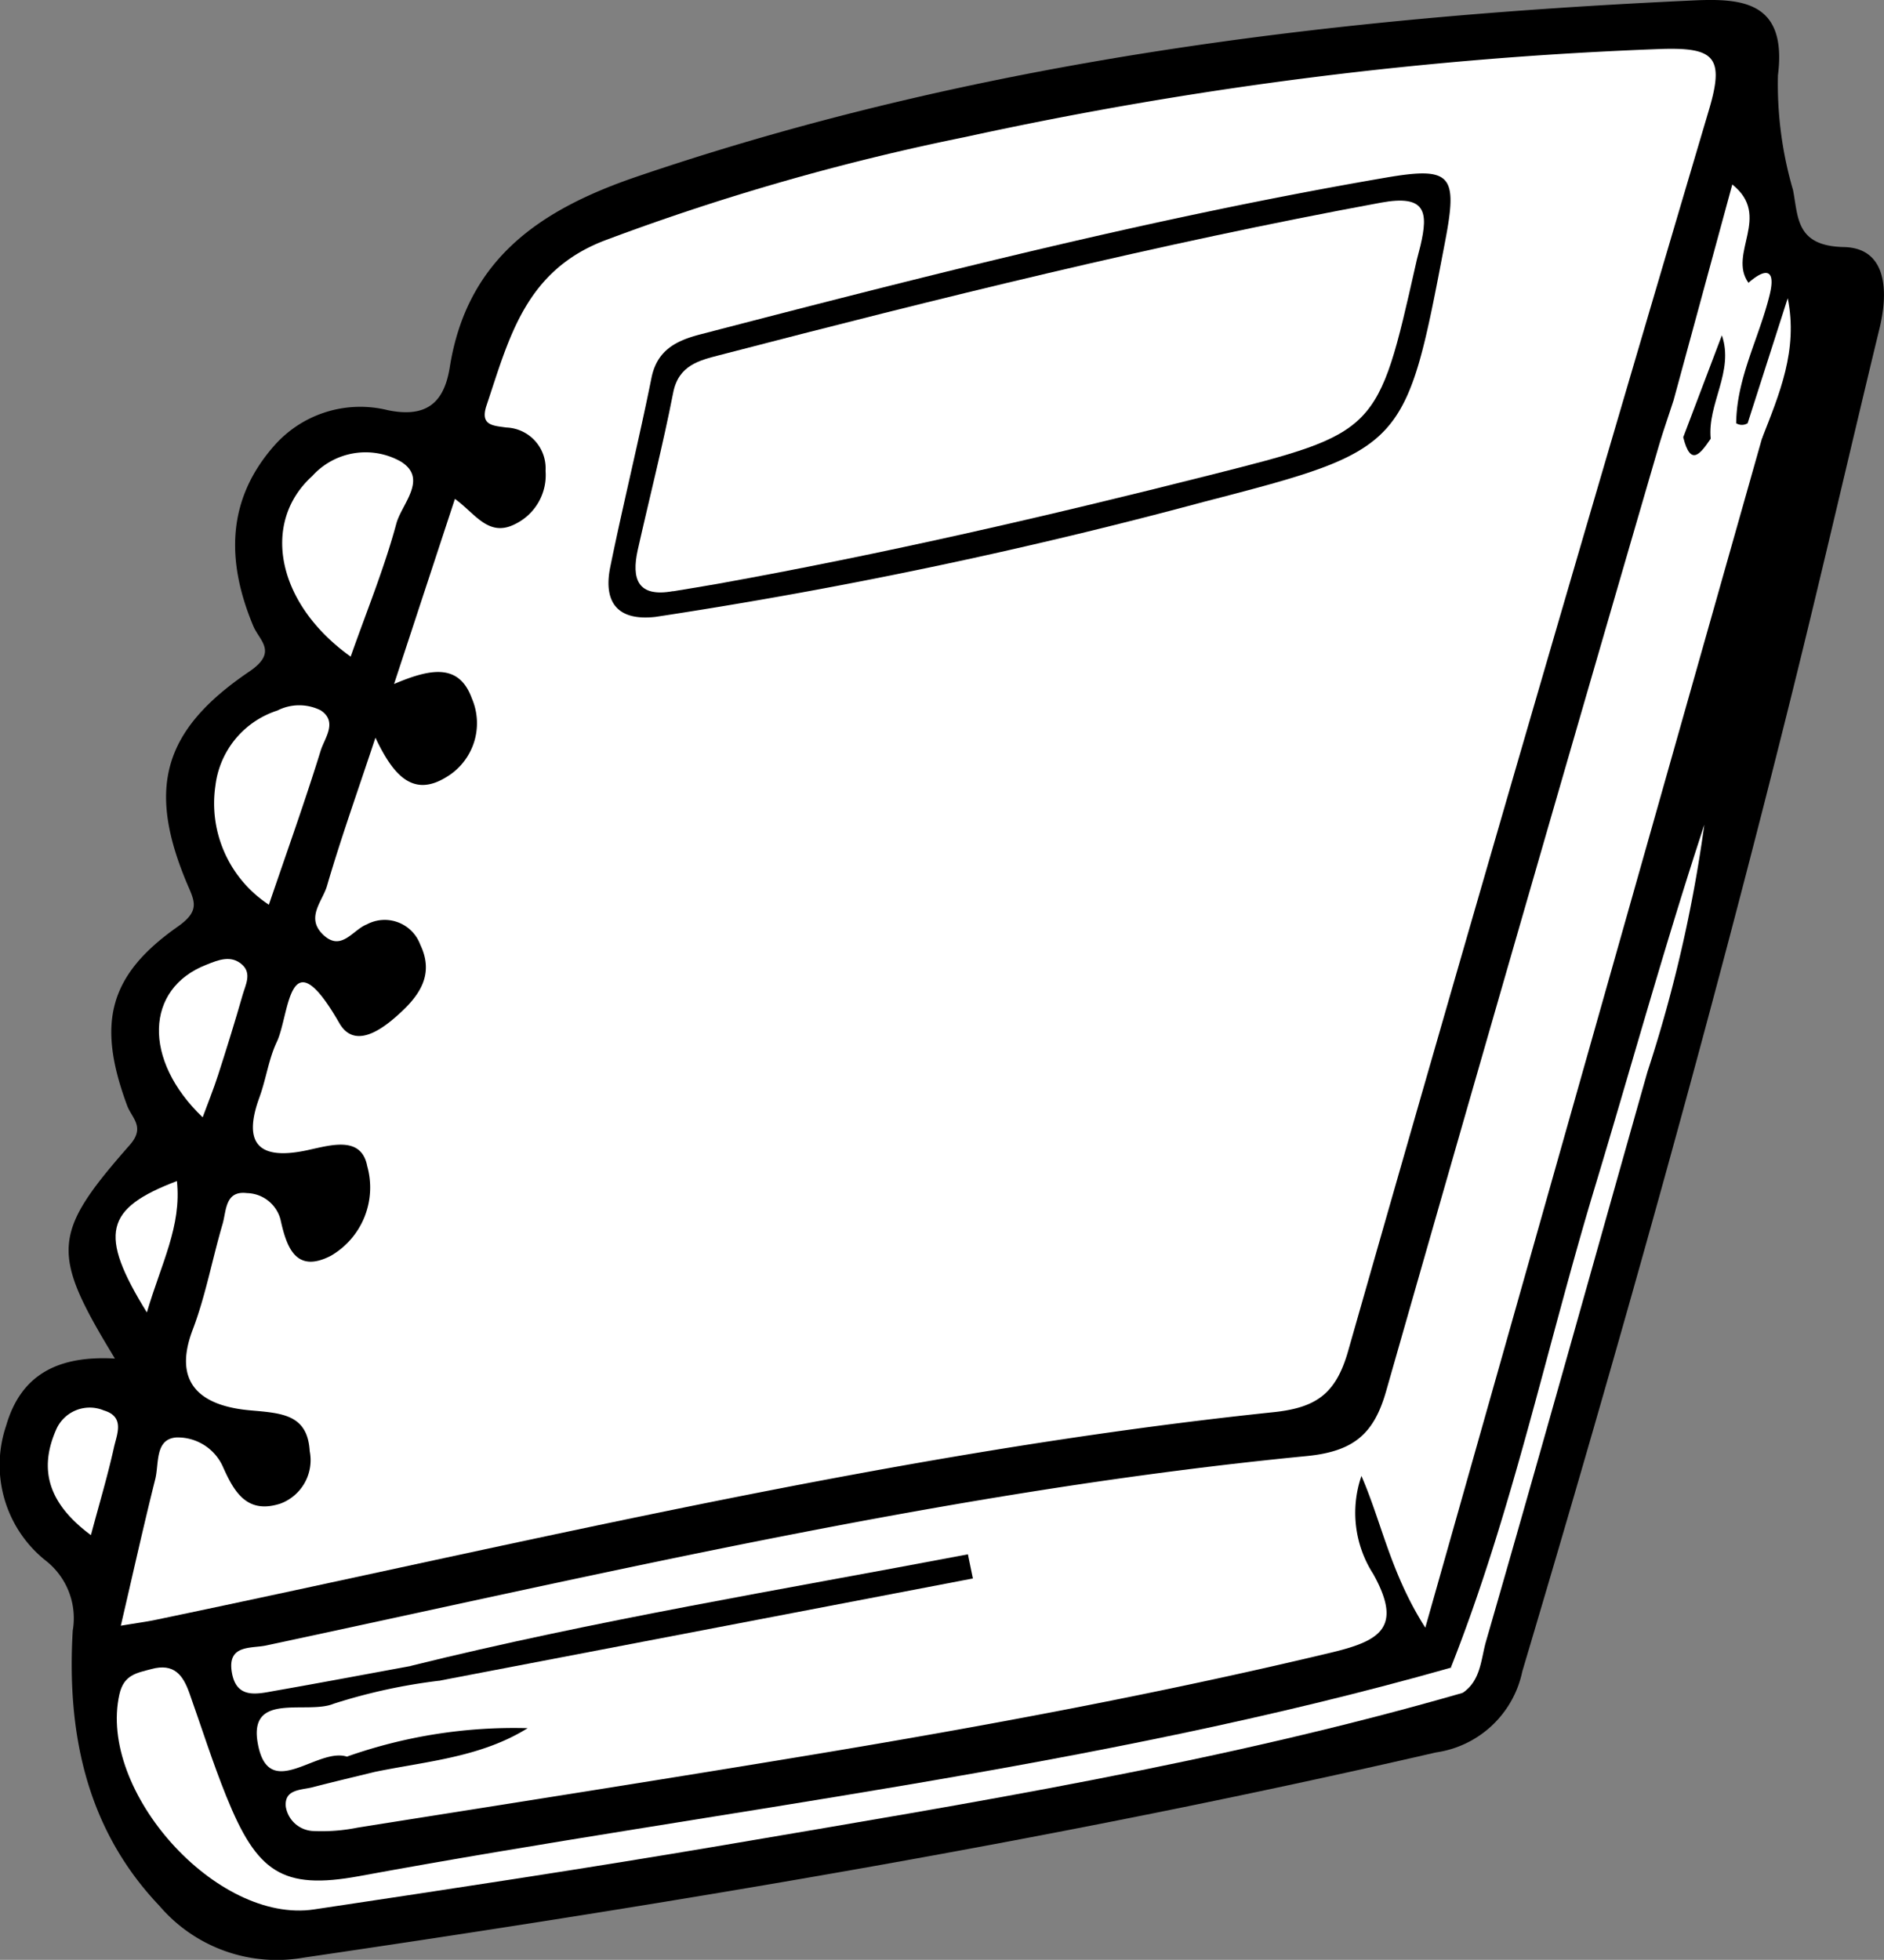 <svg id="Grupo_175646" data-name="Grupo 175646" xmlns="http://www.w3.org/2000/svg" xmlns:xlink="http://www.w3.org/1999/xlink" width="79.904" height="83.094" viewBox="0 0 79.904 83.094">
  <rect x="0" y="0" width="79.904" height="83.094" fill="#808080" stroke="none"/>
  <defs>
    <clipPath id="clip-path">
      <rect id="Rectángulo_45687" data-name="Rectángulo 45687" width="79.904" height="83.093" fill="none"/>
    </clipPath>
  </defs>
  <g id="Grupo_175635" data-name="Grupo 175635" clip-path="url(#clip-path)">
    <path id="Trazado_185857" data-name="Trazado 185857" d="M4.874,57.6c-2.734-4.492-2.695-5.276.633-9.059.667-.758.082-1.135-.114-1.665-1.287-3.471-.808-5.513,2.146-7.589,1.011-.71.685-1.116.347-1.936-1.633-3.956-.971-6.4,2.689-8.88,1.225-.829.43-1.3.164-1.936-1.146-2.745-1.143-5.367.931-7.684a4.862,4.862,0,0,1,4.781-1.459c1.688.345,2.394-.372,2.625-1.824.733-4.6,3.845-6.687,7.94-8.081C41.535,2.543,56.557.722,71.769.021c2.094-.1,4.035.02,3.637,3.171a15.971,15.971,0,0,0,.639,4.862c.227,1.158.115,2.378,2.158,2.421,1.808.038,1.9,1.841,1.516,3.428-1.249,5.153-2.433,10.321-3.711,15.467C72.547,43.3,68.662,57.109,64.564,70.863A4.37,4.37,0,0,1,60.9,74.3C45.025,77.958,28.983,80.636,12.878,83a6.548,6.548,0,0,1-6.12-2.2c-3.12-3.278-3.926-7.371-3.673-11.664a3.1,3.1,0,0,0-1.172-2.989A5.179,5.179,0,0,1,.26,60.449c.634-2.2,2.236-2.981,4.615-2.849" transform="translate(0 0)"/>
    <path id="Trazado_185858" data-name="Trazado 185858" d="M9.33,70.624c.541-2.321.973-4.273,1.46-6.211.166-.657-.024-1.708.9-1.771A2.1,2.1,0,0,1,13.667,63.9c.488,1.1,1.044,2,2.44,1.544a1.966,1.966,0,0,0,1.235-2.22c-.092-1.557-1.17-1.612-2.52-1.73-1.83-.16-3.382-.949-2.445-3.414.55-1.446.83-2.993,1.268-4.483.165-.561.1-1.428,1.03-1.315A1.506,1.506,0,0,1,16.1,53.391c.259,1.187.65,2.314,2.138,1.549a3.346,3.346,0,0,0,1.543-3.8c-.248-1.3-1.542-.892-2.533-.678-1.948.421-2.8-.16-2.039-2.24.282-.771.389-1.615.737-2.35.548-1.155.477-4.582,2.654-.793.6,1.038,1.642.382,2.361-.241.936-.81,1.715-1.737,1.072-3.082a1.608,1.608,0,0,0-2.269-.867c-.606.232-1.1,1.207-1.891.4-.691-.705.013-1.391.2-2.026.583-2,1.283-3.959,2.056-6.289.732,1.546,1.56,2.544,2.974,1.69a2.657,2.657,0,0,0,1.116-3.354c-.544-1.5-1.755-1.27-3.3-.613L23.5,22.849c.868.622,1.427,1.658,2.575,1.057a2.307,2.307,0,0,0,1.269-2.249,1.731,1.731,0,0,0-1.663-1.834c-.572-.081-1.126-.085-.839-.94.957-2.848,1.637-5.711,5.036-7A100.01,100.01,0,0,1,45.145,7.506,167.108,167.108,0,0,1,74.766,3.77c2.15-.052,2.577.369,1.928,2.558Q68.9,32.617,61.38,58.987c-.514,1.793-1.335,2.393-3.164,2.584C42.174,63.25,26.529,67.1,10.78,70.381c-.345.072-.7.118-1.45.243" transform="translate(-4.206 -1.697)" fill="#fff"/>
    <path id="Trazado_185859" data-name="Trazado 185859" d="M22.759,88.389c-1.27-.407-3.344,1.983-3.783-.6-.367-2.16,2.1-1.172,3.228-1.643a23.916,23.916,0,0,1,4.5-.978c3.675-1.682,7.714-1.817,11.574-2.708,2.722-.628,5.5-.979,7.327-1.432-6.162.846-13.023,2.981-20.168,3.526-1.881.345-3.758.7-5.642,1.03-.793.137-1.733.421-1.918-.806-.173-1.146.833-.968,1.455-1.1,14.628-3.118,29.2-6.581,44.121-8.03,2.008-.195,2.866-.934,3.384-2.749q5.709-19.99,11.528-39.95c.2-.691.44-1.371.661-2.056.7-.163.757.5,1.071.827a.664.664,0,0,0,.493.16c.366-.069.727-.274,1.094-.024a.455.455,0,0,0,.486,0c.507-.073.789.067.609.644L68.5,82.922c-1.471-2.306-1.842-4.436-2.709-6.433a4.792,4.792,0,0,0,.5,4.156c1.281,2.3.261,2.845-1.814,3.341-7.293,1.741-14.655,3.11-22.046,4.335-6.4,1.06-12.808,2.062-19.215,3.079a7.675,7.675,0,0,1-1.892.143,1.23,1.23,0,0,1-1.152-1.025c-.076-.759.655-.705,1.146-.833.884-.23,1.774-.438,2.661-.656,1.213-1.165,2.8-1.011,4.427-1.217-1.988.1-3.794.571-5.648.578" transform="translate(-8.05 -13.912)" fill="#fff"/>
    <path id="Trazado_185860" data-name="Trazado 185860" d="M66.1,129.793c-10.292,2.967-20.846,4.67-31.378,6.462-5.766.98-11.552,1.851-17.336,2.719-4.135.621-9.181-5.026-8.253-9.122.188-.831.728-.9,1.359-1.07.957-.26,1.339.259,1.608,1.017.52,1.463.987,2.947,1.568,4.385,1.293,3.2,2.358,3.981,5.637,3.378,15.449-2.843,31.12-4.533,46.29-8.835.94-.01.947.421.5,1.066" transform="translate(-4.068 -58.018)" fill="#fff"/>
    <path id="Trazado_185861" data-name="Trazado 185861" d="M112.532,100.472c0-.433.008-.874-.505-1.066,2.617-6.612,4.058-13.578,6.107-20.361,1.548-5.124,2.969-10.287,4.646-15.381a59.542,59.542,0,0,1-2.414,10.484c-2.28,8.048-4.522,16.107-6.845,24.142-.213.738-.215,1.661-.989,2.181" transform="translate(-50.497 -28.697)" fill="#fff"/>
    <path id="Trazado_185862" data-name="Trazado 185862" d="M24.7,43.56c-3.145-2.243-3.81-5.683-1.631-7.654a3.045,3.045,0,0,1,3.754-.618c1.181.73.037,1.8-.187,2.635-.51,1.893-1.262,3.722-1.936,5.637" transform="translate(-9.827 -15.721)" fill="#fff"/>
    <path id="Trazado_185863" data-name="Trazado 185863" d="M18.857,62.9a5.136,5.136,0,0,1-2.27-5.055,3.828,3.828,0,0,1,2.628-3.18,2.037,2.037,0,0,1,1.838-.007c.73.484.165,1.176,0,1.7-.664,2.148-1.425,4.266-2.2,6.542" transform="translate(-7.45 -24.54)" fill="#fff"/>
    <path id="Trazado_185864" data-name="Trazado 185864" d="M31.659,124.721c7.822-1.937,15.761-3.235,23.662-4.738l.211,1.024-22.606,4.33c-.266-.526-.821-.459-1.267-.615" transform="translate(-14.27 -54.083)"/>
    <path id="Trazado_185865" data-name="Trazado 185865" d="M14.128,80.742c-2.554-2.44-2.441-5.456.149-6.467.5-.2,1.057-.437,1.532,0,.406.375.133.858.014,1.275-.326,1.14-.678,2.272-1.042,3.4-.189.588-.422,1.162-.654,1.791" transform="translate(-5.532 -33.369)" fill="#fff"/>
    <path id="Trazado_185866" data-name="Trazado 185866" d="M129.639,24.957c-.128-.522.124-1.145-.411-1.56l2.492-9.156c1.689,1.341-.2,2.928.685,4.169.154,1.052-.452,1.9-.748,2.835-.784,1.177-.03,3.192-2.018,3.713" transform="translate(-58.25 -6.419)" fill="#fff"/>
    <path id="Trazado_185867" data-name="Trazado 185867" d="M5.52,114.081c-1.774-1.315-2.225-2.734-1.487-4.441a1.552,1.552,0,0,1,2.034-.846c.91.269.554,1.012.431,1.57-.266,1.2-.619,2.377-.977,3.717" transform="translate(-1.665 -48.995)" fill="#fff"/>
    <path id="Trazado_185868" data-name="Trazado 185868" d="M10.253,96.74c-2.068-3.345-1.773-4.41,1.274-5.572.205,1.911-.665,3.493-1.274,5.572" transform="translate(-4.024 -41.094)" fill="#fff"/>
    <path id="Trazado_185869" data-name="Trazado 185869" d="M132.375,23.715a4.27,4.27,0,0,1,1.128-2.227c.779-.679,1.156-.541.9.507-.443,1.822-1.4,3.51-1.42,5.444l-1.083.66c-.741-1.559.485-2.9.474-4.384" transform="translate(-59.348 -9.498)" fill="#fff"/>
    <path id="Trazado_185870" data-name="Trazado 185870" d="M26.781,134.6a21.265,21.265,0,0,1,7.67-1.208c-1.977,1.23-4.255,1.4-6.449,1.847-.22-.57-.788-.476-1.221-.639" transform="translate(-12.072 -60.121)"/>
    <path id="Trazado_185871" data-name="Trazado 185871" d="M135.56,28.965l-.609-.644,1.7-5.3c.446,2.2-.356,4.064-1.09,5.941" transform="translate(-60.83 -10.378)" fill="#fff"/>
    <path id="Trazado_185872" data-name="Trazado 185872" d="M48.98,32.19c-1.624.184-2.22-.633-1.917-2.118.547-2.679,1.208-5.334,1.747-8.015.243-1.207,1.093-1.591,2.088-1.849,9.621-2.5,19.253-4.959,29.058-6.642,2.79-.479,3.052-.111,2.518,2.686-1.676,8.779-1.66,8.84-10.219,11.055A211.438,211.438,0,0,1,48.98,32.19" transform="translate(-21.18 -6.035)"/>
    <path id="Trazado_185873" data-name="Trazado 185873" d="M131.615,25.885c.528,1.536-.621,2.89-.474,4.384-.422.61-.846,1.229-1.165-.063l1.639-4.321" transform="translate(-58.587 -11.668)"/>
    <path id="Trazado_185874" data-name="Trazado 185874" d="M50.667,32.043c-1.508.275-1.767-.521-1.5-1.738.5-2.227,1.067-4.439,1.505-6.677.228-1.168,1.11-1.369,1.975-1.594,9.286-2.411,18.594-4.721,28.037-6.462,1.912-.353,2.018.387,1.682,1.82-.063.267-.144.529-.2.8-1.609,7.128-1.608,7.131-8.735,8.931-6.912,1.746-13.855,3.345-20.873,4.609-.629.113-1.26.211-1.89.316" transform="translate(-22.121 -6.979)" fill="#fff"/>
  </g>
</svg>
